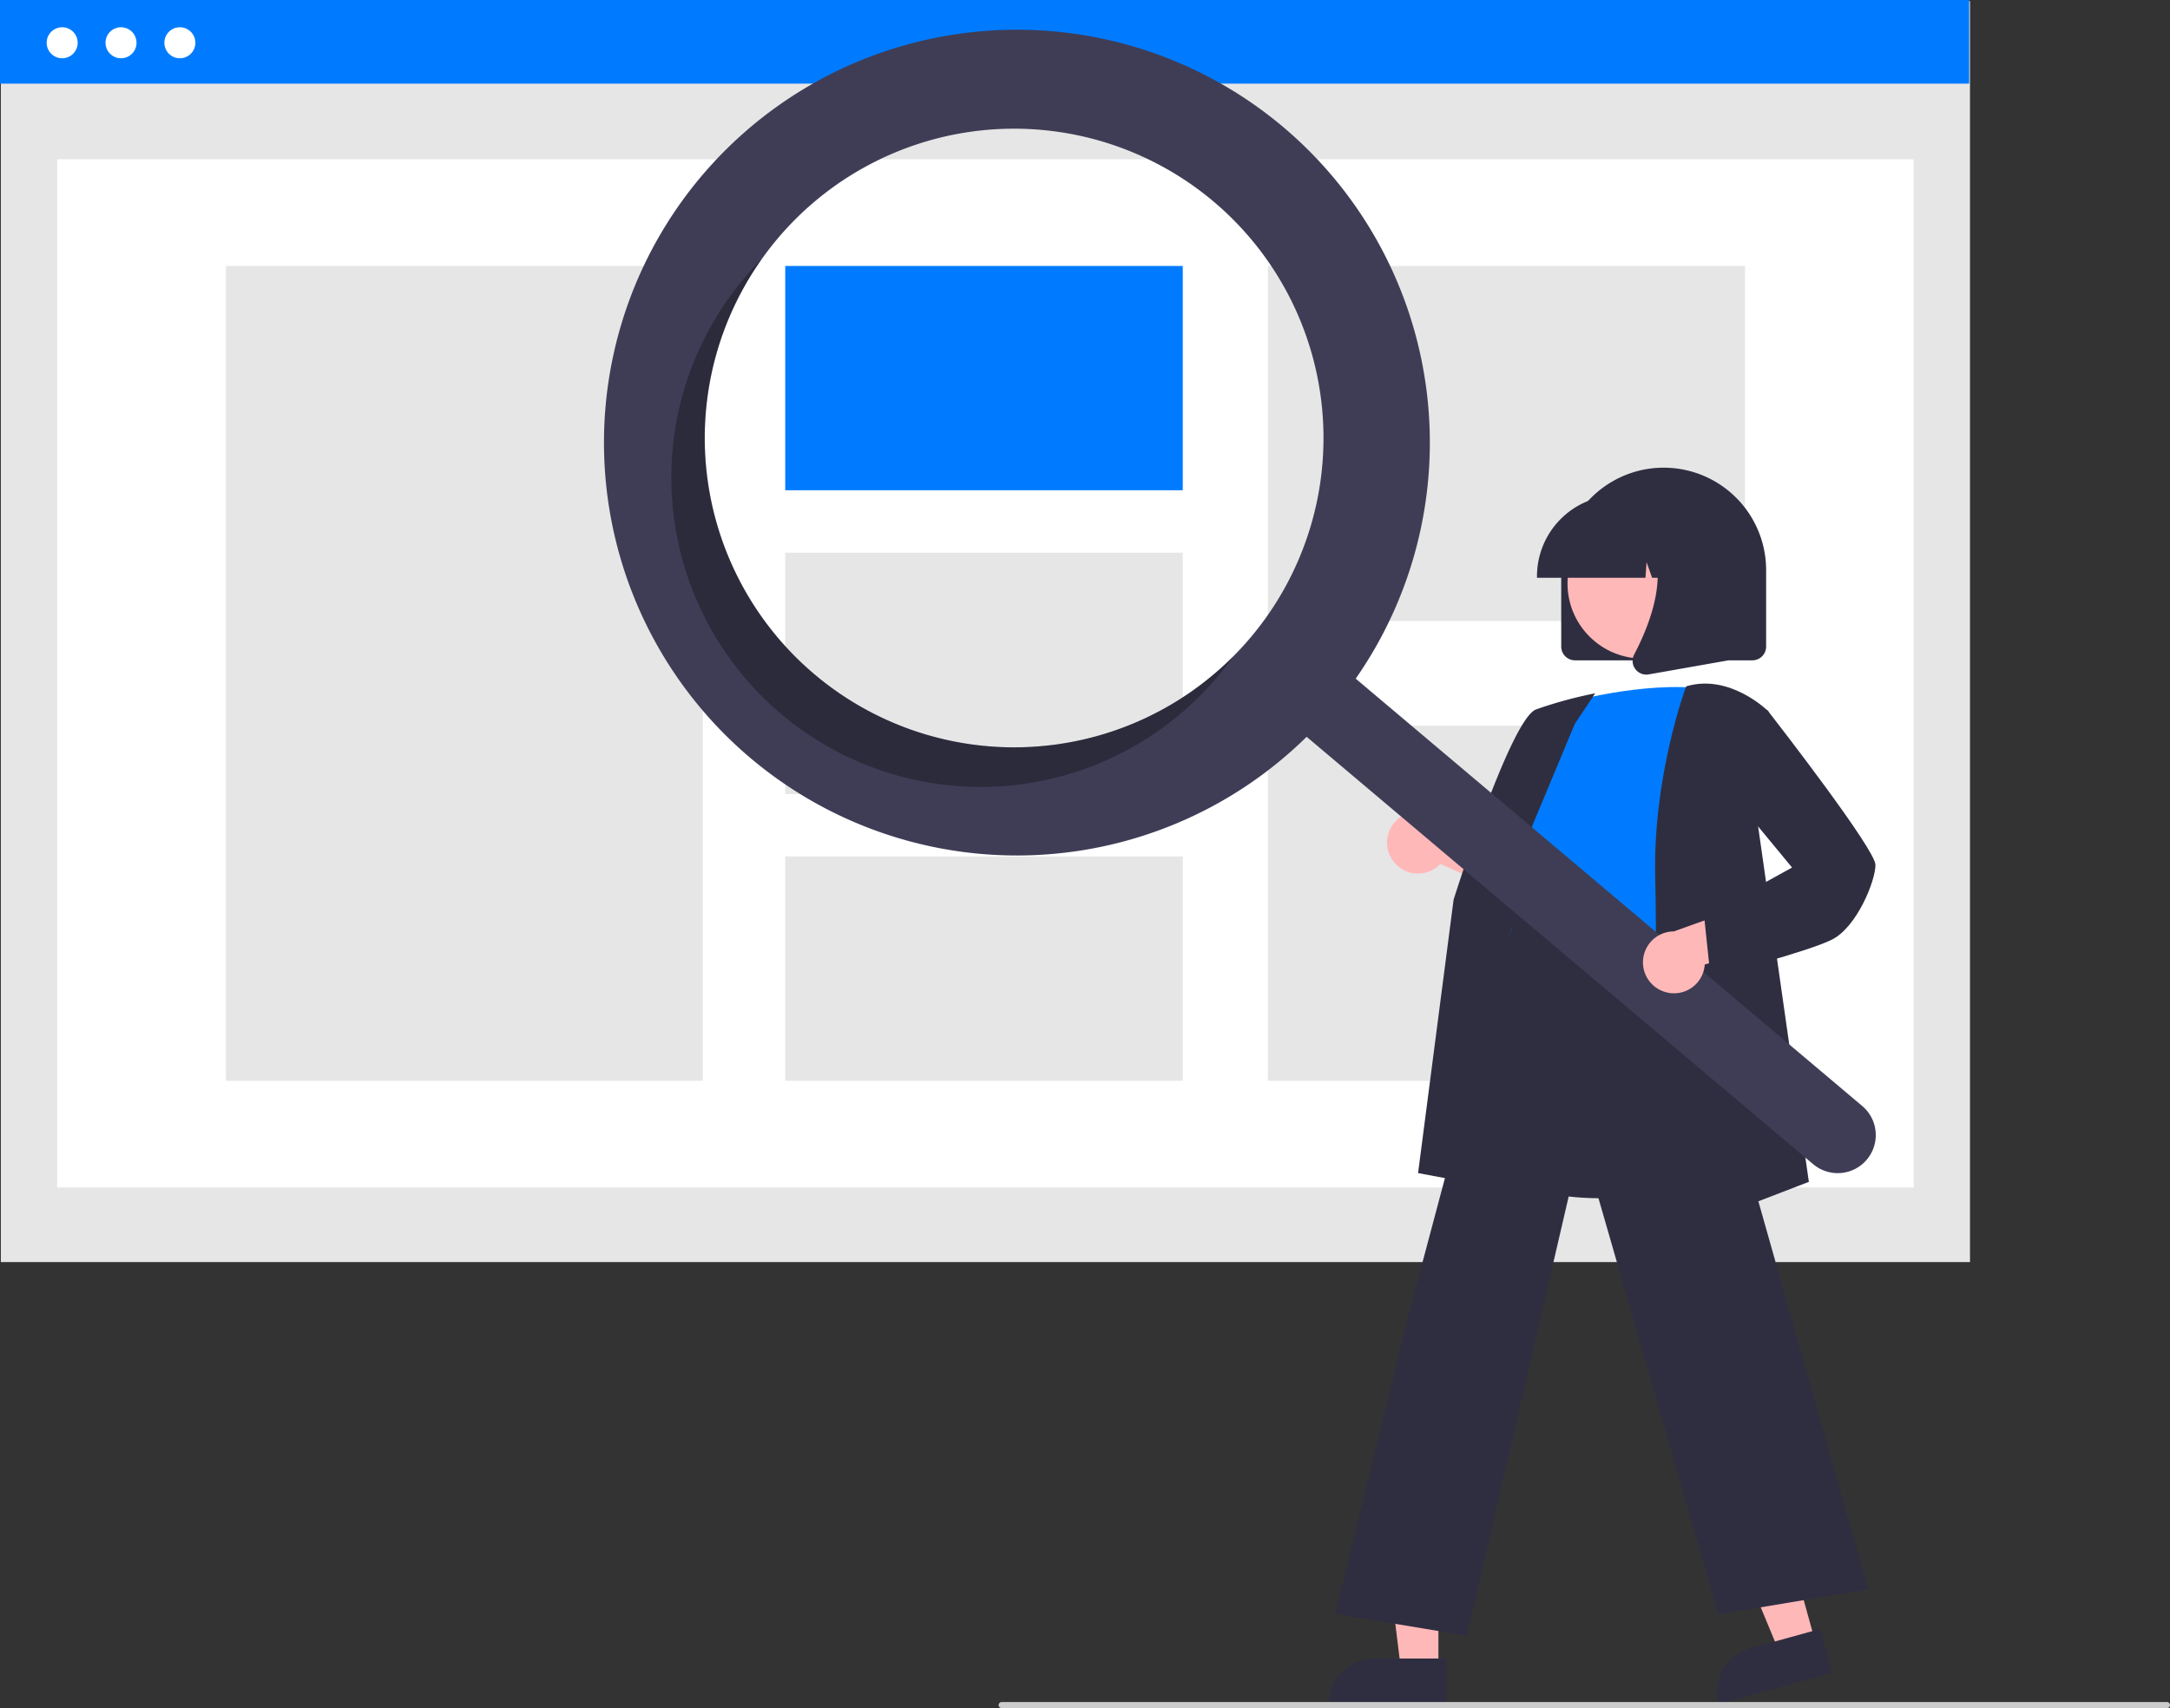<svg xmlns="http://www.w3.org/2000/svg" data-name="Layer 1" width="709.533" height="558.594"
     viewBox="0 0 709.533 558.594" xmlns:xlink="http://www.w3.org/1999/xlink">
    <rect x="0" y="0" width="709.533" height="558.594" fill="#333333" stroke="none"/>
    <rect x="0.275" y="0.365" width="643.862" height="412.358" fill="#e6e6e6"/>
    <rect x="18.686" y="52.085" width="607.039" height="336.243" fill="#fff"/>
    <rect width="643.862" height="27.354" fill="#007bff"/>
    <circle cx="20.327" cy="13.985" r="5.07" fill="#fff"/>
    <circle cx="39.571" cy="13.985" r="5.07" fill="#fff"/>
    <circle cx="58.814" cy="13.985" r="5.07" fill="#fff"/>
    <rect x="73.844" y="86.973" width="155.981" height="266.467" fill="#e6e6e6"/>
    <rect x="256.75" y="86.973" width="129.984" height="73.348" fill="#007bff"/>
    <rect x="256.75" y="180.747" width="129.984" height="78.919" fill="#e6e6e6"/>
    <rect x="256.75" y="280.092" width="129.984" height="73.348" fill="#e6e6e6"/>
    <rect x="414.587" y="86.973" width="155.981" height="116.125" fill="#e6e6e6"/>
    <rect x="414.587" y="237.315" width="155.981" height="116.125" fill="#e6e6e6"/>
    <path d="M755.712,382.143v-25a33.5,33.5,0,1,1,67,0v25a4.505,4.505,0,0,1-4.5,4.5h-58A4.505,4.505,0,0,1,755.712,382.143Z"
          transform="translate(-245.234 -170.703)" fill="#2f2e41"/>
    <polygon points="593.514 536.786 581.698 540.056 563.462 496.038 580.901 491.212 593.514 536.786" fill="#ffb8b8"/>
    <path d="M819.385,708.282h23.644a0,0,0,0,1,0,0v14.887a0,0,0,0,1,0,0H804.498a0,0,0,0,1,0,0v0A14.887,14.887,0,0,1,819.385,708.282Z"
          transform="translate(-406.293 74.945) rotate(-15.47)" fill="#2f2e41"/>
    <polygon points="470.328 545.875 458.068 545.875 452.235 498.587 470.33 498.587 470.328 545.875" fill="#ffb8b8"/>
    <path d="M449.311,542.372h23.644a0,0,0,0,1,0,0v14.887a0,0,0,0,1,0,0H434.424a0,0,0,0,1,0,0v0A14.887,14.887,0,0,1,449.311,542.372Z"
          fill="#2f2e41"/>
    <path d="M700.778,452.301a10.056,10.056,0,0,0,15.392.917l32.59,14.658L745.796,449.545l-30.494-11.109a10.11,10.11,0,0,0-14.524,13.865Z"
          transform="translate(-245.234 -170.703)" fill="#ffb8b8"/>
    <path d="M768.492,562.539c-10.239,0-20.839-1.525-29.749-6.062a38.416,38.416,0,0,1-19.709-23.565c-4.642-14.699,1.211-29.14,6.871-43.105,3.508-8.654,6.821-16.827,7.68-24.884l.3-2.86c1.339-12.848,2.495-23.943,8.897-28.105,3.318-2.157,7.78-2.28,13.641-.377l55.045,17.881-2.024,104.49-.334.112C808.823,556.161,789.418,562.539,768.492,562.539Z"
          transform="translate(-245.234 -170.703)" fill="#2f2e41"/>
    <path d="M755.462,401.051s27-8,48-5c0,0-12,66-8,88s-69.5,8.5-54.5-12.5l5-25s-10-10-1-22Z"
          transform="translate(-245.234 -170.703)" fill="#007bff"/>
    <path d="M742.182,560.558l-33.276-6.239,11.618-89.407c.781-2.496,18.778-59.143,26.952-62.208a139.517,139.517,0,0,1,18.166-5.047l1.184-.237-6.672,10.009-26.564,63.654Z"
          transform="translate(-245.234 -170.703)" fill="#2f2e41"/>
    <path d="M724.843,705.622l-42.995-7.166,24.128-98.524,35.903-134.737.354,2.393c.028.178,3.382,17.78,53.151,9.97l.438-.068.121.426,60.152,212.538-48.99,8.165L762.422,543.551Z"
          transform="translate(-245.234 -170.703)" fill="#2f2e41"/>
    <path d="M784.436,577.29l.027-.756c.03-.84,2.988-84.373,2-117.967-.991-33.709,9.922-62.901,10.032-63.192l.089-.234.241-.069c14.12-4.034,26.369,8.005,26.491,8.127l.172.172-4.021,33.176,17.216,120.642Z"
          transform="translate(-245.234 -170.703)" fill="#2f2e41"/>
    <circle cx="537.095" cy="190.797" r="24.561" fill="#ffb8b8"/>
    <path d="M747.787,359.143a26.53,26.53,0,0,1,26.5-26.5h5a26.53,26.53,0,0,1,26.5,26.5v.5H795.22l-3.604-10.092-.721,10.092h-5.461l-1.818-5.092-.364,5.092H747.787Z"
          transform="translate(-245.234 -170.703)" fill="#2f2e41"/>
    <path d="M779.911,389.454a4.433,4.433,0,0,1-.352-4.707c5.299-10.078,12.717-28.7,2.87-40.185l-.708-.825h28.587V386.658l-25.969,4.582a4.596,4.596,0,0,1-.796.07A4.482,4.482,0,0,1,779.911,389.454Z"
          transform="translate(-245.234 -170.703)" fill="#2f2e41"/>
    <path d="M664.814,212.249a135.02,135.02,0,1,0,7.655,199.403L838.087,551.4a12.442,12.442,0,0,0,16.066-19.003l-.018-.015L688.516,392.634A135.027,135.027,0,0,0,664.814,212.249ZM654.137,379.177a101.158,101.158,0,1,1-12.077-142.548l0,0A101.158,101.158,0,0,1,654.137,379.177Z"
          transform="translate(-245.234 -170.703)" fill="#3f3d56"/>
    <path d="M511.589,391.254a101.163,101.163,0,0,1-17.166-135.989q-2.901,2.922-5.609,6.12A101.158,101.158,0,1,0,643.438,391.856q2.702-3.202,5.089-6.559A101.163,101.163,0,0,1,511.589,391.254Z"
          transform="translate(-245.234 -170.703)" opacity="0.3" style="isolation:isolate"/>
    <path d="M790.214,495.239a10.056,10.056,0,0,0,12.424-9.133l34.433-9.557L823.074,464.346l-30.552,10.947A10.11,10.11,0,0,0,790.214,495.239Z"
          transform="translate(-245.234 -170.703)" fill="#ffb8b8"/>
    <path d="M804.526,490.18,802.43,470.274l28.762-15.869-18.752-22.7L815.5,406.205l7.62-3.266.237.305c3.593,4.62,35.105,45.281,35.105,50.307,0,5.163-6.029,20.323-14.276,24.447-7.956,3.978-37.831,11.709-39.099,12.037Z"
          transform="translate(-245.234 -170.703)" fill="#2f2e41"/>
    <path d="M953.766,729.297h-381a1,1,0,1,1,0-2h381a1,1,0,0,1,0,2Z" transform="translate(-245.234 -170.703)"
          fill="#ccc"/>
</svg>